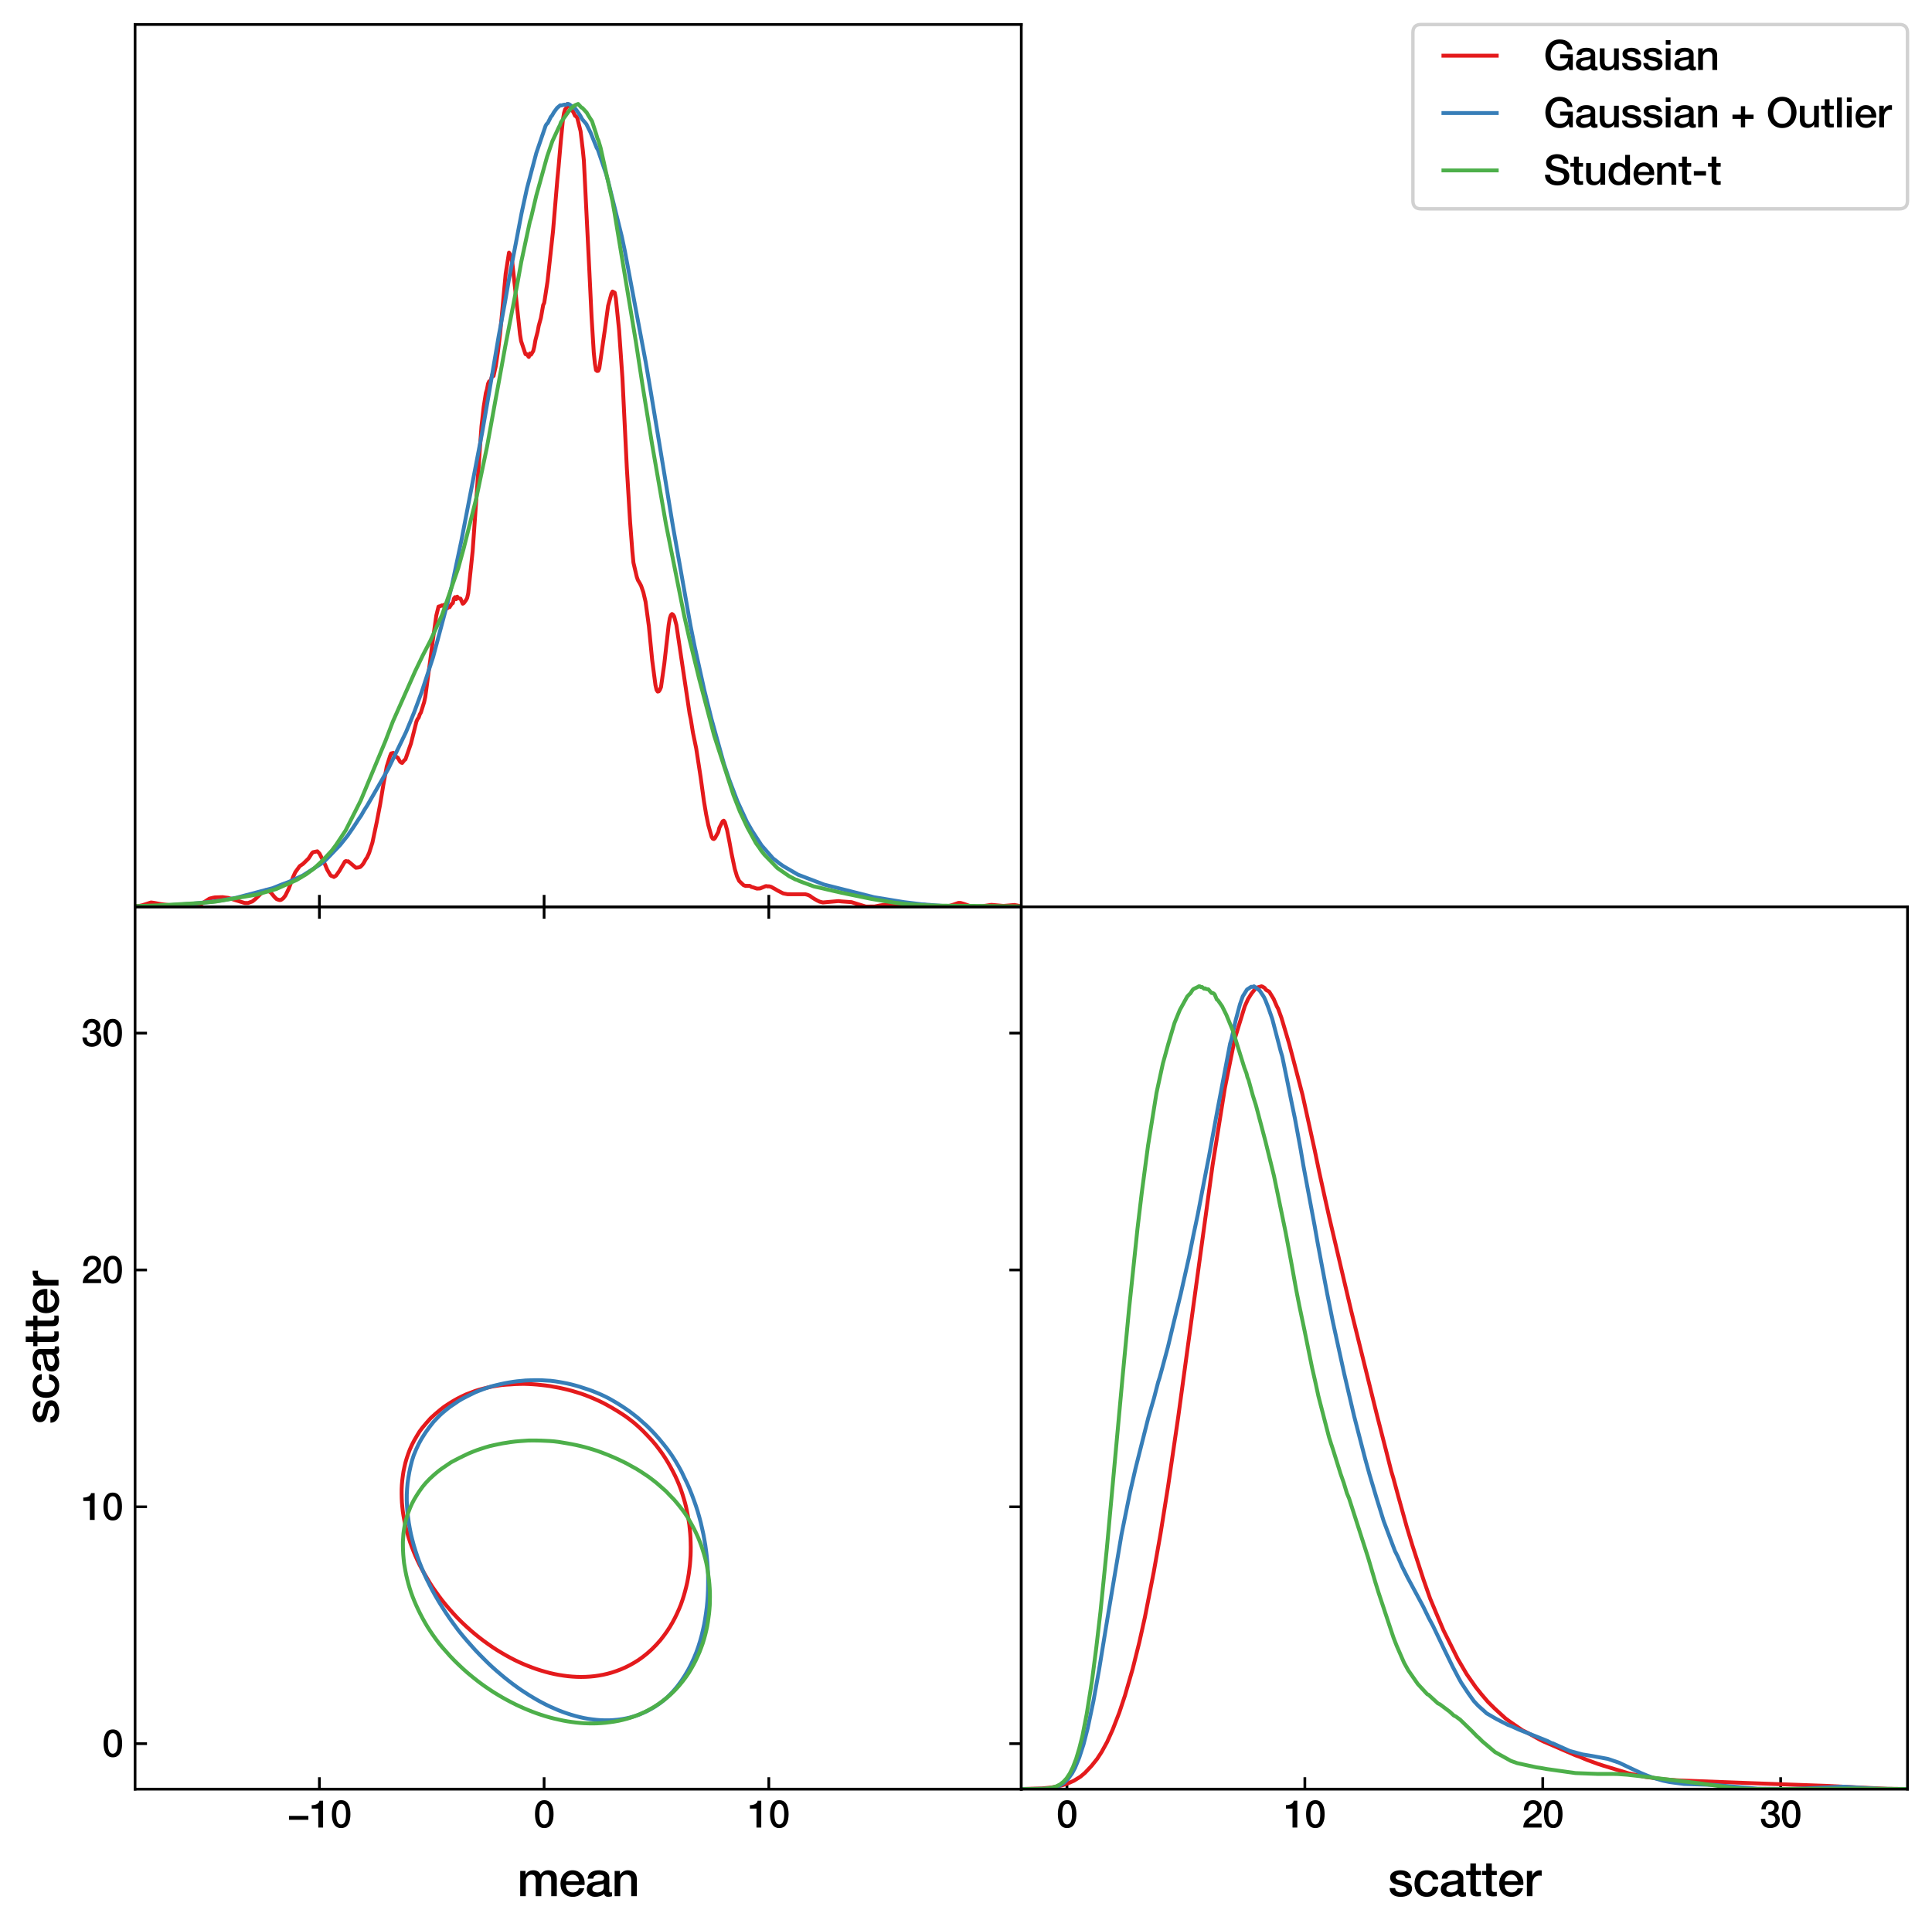 <?xml version="1.0" encoding="utf-8" standalone="no"?>
<!DOCTYPE svg PUBLIC "-//W3C//DTD SVG 1.1//EN"
  "http://www.w3.org/Graphics/SVG/1.1/DTD/svg11.dtd">
<svg xmlns:xlink="http://www.w3.org/1999/xlink" width="567.706pt" height="567.178pt" viewBox="0 0 567.706 567.178" xmlns="http://www.w3.org/2000/svg" version="1.1">
 <defs>
  <style type="text/css">*{stroke-linejoin: round; stroke-linecap: butt}</style>
 </defs>
 <g id="figure_1">
  <g id="patch_1">
   <path d="M 0 567.178 
L 567.706 567.178 
L 567.706 0 
L 0 0 
z
" style="fill: #ffffff"/>
  </g>
  <g id="axes_1">
   <g id="patch_2">
    <path d="M 39.69 525.85 
L 300.098 525.85 
L 300.098 266.525 
L 39.69 266.525 
z
" style="fill: #ffffff"/>
   </g>
   <g id="matplotlib.axis_1">
    <g id="xtick_1">
     <g id="line2d_1">
      <defs>
       <path id="me6d2465f19" d="M 0 0 
L 0 -3.5 
" style="stroke: #000000; stroke-width: 0.8"/>
      </defs>
      <g>
       <use xlink:href="#me6d2465f19" x="93.853" y="525.85" style="stroke: #000000; stroke-width: 0.8"/>
      </g>
     </g>
     <g id="line2d_2">
      <defs>
       <path id="mc14e32a1a4" d="M 0 0 
L 0 3.5 
" style="stroke: #000000; stroke-width: 0.8"/>
      </defs>
      <g>
       <use xlink:href="#mc14e32a1a4" x="93.853" y="266.525" style="stroke: #000000; stroke-width: 0.8"/>
      </g>
     </g>
     <g id="text_1">
      <!-- $\mathdefault{−10}$ -->
      <g transform="translate(84.393 537.205)scale(0.11 -0.11)">
       <defs>
        <path id="HelveticaNeue-Medium-2212" d="M 3533 1293 
L 3533 1946 
L 307 1946 
L 307 1293 
L 3533 1293 
z
" transform="scale(0.016)"/>
        <path id="HelveticaNeue-Medium-31" d="M 339 3162 
L 1440 3162 
L 1440 0 
L 2240 0 
L 2240 4480 
L 1645 4480 
C 1536 3942 954 3731 339 3738 
L 339 3162 
z
" transform="scale(0.016)"/>
        <path id="HelveticaNeue-Medium-30" d="M 1779 518 
C 1139 518 960 1306 960 2240 
C 960 3174 1139 3962 1779 3962 
C 2419 3962 2598 3174 2598 2240 
C 2598 1306 2419 518 1779 518 
z
M 1779 4570 
C 493 4570 230 3258 230 2240 
C 230 1222 493 -90 1779 -90 
C 3066 -90 3328 1222 3328 2240 
C 3328 3258 3066 4570 1779 4570 
z
" transform="scale(0.016)"/>
       </defs>
       <use xlink:href="#HelveticaNeue-Medium-2212" transform="translate(0 0.594)"/>
       <use xlink:href="#HelveticaNeue-Medium-31" transform="translate(60 0.594)"/>
       <use xlink:href="#HelveticaNeue-Medium-30" transform="translate(115.6 0.594)"/>
      </g>
     </g>
    </g>
    <g id="xtick_2">
     <g id="line2d_3">
      <g>
       <use xlink:href="#me6d2465f19" x="159.882" y="525.85" style="stroke: #000000; stroke-width: 0.8"/>
      </g>
     </g>
     <g id="line2d_4">
      <g>
       <use xlink:href="#mc14e32a1a4" x="159.882" y="266.525" style="stroke: #000000; stroke-width: 0.8"/>
      </g>
     </g>
     <g id="text_2">
      <!-- $\mathdefault{0}$ -->
      <g transform="translate(156.802 537.205)scale(0.11 -0.11)">
       <use xlink:href="#HelveticaNeue-Medium-30" transform="translate(0 0.594)"/>
      </g>
     </g>
    </g>
    <g id="xtick_3">
     <g id="line2d_5">
      <g>
       <use xlink:href="#me6d2465f19" x="225.91" y="525.85" style="stroke: #000000; stroke-width: 0.8"/>
      </g>
     </g>
     <g id="line2d_6">
      <g>
       <use xlink:href="#mc14e32a1a4" x="225.91" y="266.525" style="stroke: #000000; stroke-width: 0.8"/>
      </g>
     </g>
     <g id="text_3">
      <!-- $\mathdefault{10}$ -->
      <g transform="translate(219.75 537.205)scale(0.11 -0.11)">
       <use xlink:href="#HelveticaNeue-Medium-31" transform="translate(0 0.594)"/>
       <use xlink:href="#HelveticaNeue-Medium-30" transform="translate(55.6 0.594)"/>
      </g>
     </g>
    </g>
    <g id="text_4">
     <!-- mean -->
     <g transform="translate(152.002 557.305)scale(0.14 -0.14)">
      <defs>
       <path id="HelveticaNeue-Medium-6d" d="M 384 0 
L 1114 0 
L 1114 1965 
C 1114 2515 1459 2822 1837 2822 
C 2278 2822 2419 2579 2419 2125 
L 2419 0 
L 3149 0 
L 3149 1939 
C 3149 2496 3360 2822 3853 2822 
C 4422 2822 4454 2458 4454 1933 
L 4454 0 
L 5184 0 
L 5184 2285 
C 5184 3091 4774 3398 4077 3398 
C 3597 3398 3283 3187 3040 2848 
C 2893 3226 2515 3398 2112 3398 
C 1587 3398 1312 3174 1094 2848 
L 1075 2848 
L 1075 3309 
L 384 3309 
L 384 0 
z
" transform="scale(0.016)"/>
       <path id="HelveticaNeue-Medium-65" d="M 3386 1466 
C 3507 2458 2867 3398 1824 3398 
C 838 3398 224 2592 224 1651 
C 224 634 806 -90 1843 -90 
C 2566 -90 3181 314 3341 1037 
L 2650 1037 
C 2522 672 2266 486 1843 486 
C 1235 486 954 947 954 1466 
L 3386 1466 
z
M 954 1946 
C 973 2438 1318 2822 1824 2822 
C 2317 2822 2630 2406 2656 1946 
L 954 1946 
z
" transform="scale(0.016)"/>
       <path id="HelveticaNeue-Medium-61" d="M 2426 1114 
C 2426 653 1926 486 1606 486 
C 1350 486 934 582 934 909 
C 934 1293 1216 1408 1530 1459 
C 1850 1517 2202 1510 2426 1658 
L 2426 1114 
z
M 3155 2438 
C 3155 3136 2477 3398 1830 3398 
C 1101 3398 378 3149 326 2298 
L 1056 2298 
C 1088 2656 1376 2822 1786 2822 
C 2080 2822 2470 2752 2470 2374 
C 2470 1946 2003 2003 1478 1907 
C 864 1837 205 1702 205 877 
C 205 230 742 -90 1338 -90 
C 1728 -90 2195 32 2483 314 
C 2541 13 2752 -90 3046 -90 
C 3168 -90 3398 -45 3507 -6 
L 3507 499 
C 3430 486 3373 486 3328 486 
C 3194 486 3155 557 3155 736 
L 3155 2438 
z
" transform="scale(0.016)"/>
       <path id="HelveticaNeue-Medium-6e" d="M 384 0 
L 1114 0 
L 1114 1952 
C 1114 2438 1427 2822 1914 2822 
C 2342 2822 2547 2598 2560 2080 
L 2560 0 
L 3290 0 
L 3290 2272 
C 3290 3014 2835 3398 2118 3398 
C 1683 3398 1306 3174 1088 2810 
L 1075 2822 
L 1075 3309 
L 384 3309 
L 384 0 
z
" transform="scale(0.016)"/>
      </defs>
      <use xlink:href="#HelveticaNeue-Medium-6d"/>
      <use xlink:href="#HelveticaNeue-Medium-65" x="87"/>
      <use xlink:href="#HelveticaNeue-Medium-61" x="142.6"/>
      <use xlink:href="#HelveticaNeue-Medium-6e" x="198.2"/>
     </g>
    </g>
   </g>
   <g id="matplotlib.axis_2">
    <g id="ytick_1">
     <g id="line2d_7">
      <defs>
       <path id="m8ba7acd850" d="M 0 0 
L 3.5 0 
" style="stroke: #000000; stroke-width: 0.8"/>
      </defs>
      <g>
       <use xlink:href="#m8ba7acd850" x="39.69" y="512.484" style="stroke: #000000; stroke-width: 0.8"/>
      </g>
     </g>
     <g id="line2d_8">
      <defs>
       <path id="mc0399516dc" d="M 0 0 
L -3.5 0 
" style="stroke: #000000; stroke-width: 0.8"/>
      </defs>
      <g>
       <use xlink:href="#mc0399516dc" x="300.098" y="512.484" style="stroke: #000000; stroke-width: 0.8"/>
      </g>
     </g>
     <g id="text_5">
      <!-- $\mathdefault{0}$ -->
      <g transform="translate(30.03 516.411)scale(0.11 -0.11)">
       <use xlink:href="#HelveticaNeue-Medium-30" transform="translate(0 0.594)"/>
      </g>
     </g>
    </g>
    <g id="ytick_2">
     <g id="line2d_9">
      <g>
       <use xlink:href="#m8ba7acd850" x="39.69" y="442.871" style="stroke: #000000; stroke-width: 0.8"/>
      </g>
     </g>
     <g id="line2d_10">
      <g>
       <use xlink:href="#mc0399516dc" x="300.098" y="442.871" style="stroke: #000000; stroke-width: 0.8"/>
      </g>
     </g>
     <g id="text_6">
      <!-- $\mathdefault{10}$ -->
      <g transform="translate(23.87 446.798)scale(0.11 -0.11)">
       <use xlink:href="#HelveticaNeue-Medium-31" transform="translate(0 0.594)"/>
       <use xlink:href="#HelveticaNeue-Medium-30" transform="translate(55.6 0.594)"/>
      </g>
     </g>
    </g>
    <g id="ytick_3">
     <g id="line2d_11">
      <g>
       <use xlink:href="#m8ba7acd850" x="39.69" y="373.257" style="stroke: #000000; stroke-width: 0.8"/>
      </g>
     </g>
     <g id="line2d_12">
      <g>
       <use xlink:href="#mc0399516dc" x="300.098" y="373.257" style="stroke: #000000; stroke-width: 0.8"/>
      </g>
     </g>
     <g id="text_7">
      <!-- $\mathdefault{20}$ -->
      <g transform="translate(23.87 377.185)scale(0.11 -0.11)">
       <defs>
        <path id="HelveticaNeue-Medium-32" d="M 3309 653 
L 1126 653 
C 1254 1050 1798 1325 2317 1683 
C 2829 2042 3315 2483 3315 3194 
C 3315 3770 2970 4570 1875 4570 
C 877 4570 333 3834 333 2842 
L 1062 2842 
C 1082 3469 1254 3962 1830 3962 
C 2458 3962 2592 3488 2586 3168 
C 2573 2470 1818 2118 1235 1696 
C 634 1293 256 736 250 0 
L 3309 0 
L 3309 653 
z
" transform="scale(0.016)"/>
       </defs>
       <use xlink:href="#HelveticaNeue-Medium-32" transform="translate(0 0.594)"/>
       <use xlink:href="#HelveticaNeue-Medium-30" transform="translate(55.6 0.594)"/>
      </g>
     </g>
    </g>
    <g id="ytick_4">
     <g id="line2d_13">
      <g>
       <use xlink:href="#m8ba7acd850" x="39.69" y="303.644" style="stroke: #000000; stroke-width: 0.8"/>
      </g>
     </g>
     <g id="line2d_14">
      <g>
       <use xlink:href="#mc0399516dc" x="300.098" y="303.644" style="stroke: #000000; stroke-width: 0.8"/>
      </g>
     </g>
     <g id="text_8">
      <!-- $\mathdefault{30}$ -->
      <g transform="translate(23.87 307.571)scale(0.11 -0.11)">
       <defs>
        <path id="HelveticaNeue-Medium-33" d="M 1459 2080 
C 2035 2106 2630 2016 2630 1318 
C 2630 806 2259 518 1773 518 
C 1203 518 909 928 928 1472 
L 198 1472 
C 218 538 736 -90 1773 -90 
C 2630 -90 3360 435 3360 1280 
C 3360 1856 3053 2298 2547 2400 
L 2547 2413 
C 2976 2566 3181 2925 3181 3373 
C 3181 4166 2464 4570 1766 4570 
C 864 4570 320 3917 282 3046 
L 1011 3046 
C 998 3507 1248 3962 1754 3962 
C 2157 3962 2451 3706 2451 3328 
C 2451 2778 1946 2605 1459 2624 
L 1459 2080 
z
" transform="scale(0.016)"/>
       </defs>
       <use xlink:href="#HelveticaNeue-Medium-33" transform="translate(0 0.594)"/>
       <use xlink:href="#HelveticaNeue-Medium-30" transform="translate(55.6 0.594)"/>
      </g>
     </g>
    </g>
    <g id="text_9">
     <!-- scatter -->
     <g transform="translate(17.197 418.621)rotate(-90)scale(0.14 -0.14)">
      <defs>
       <path id="HelveticaNeue-Medium-73" d="M 205 1062 
C 218 282 838 -90 1670 -90 
C 2355 -90 3149 198 3149 986 
C 3149 1638 2611 1830 2080 1952 
C 1542 2074 1005 2125 1005 2483 
C 1005 2771 1395 2822 1606 2822 
C 1926 2822 2214 2726 2278 2381 
L 3040 2381 
C 2950 3117 2336 3398 1658 3398 
C 1056 3398 275 3174 275 2451 
C 275 1779 800 1587 1338 1472 
C 1869 1350 2400 1306 2419 922 
C 2438 544 1958 486 1683 486 
C 1293 486 973 640 934 1062 
L 205 1062 
z
" transform="scale(0.016)"/>
       <path id="HelveticaNeue-Medium-63" d="M 3347 2202 
C 3277 3014 2624 3398 1856 3398 
C 768 3398 224 2618 224 1619 
C 224 646 794 -90 1830 -90 
C 2682 -90 3213 384 3347 1242 
L 2618 1242 
C 2547 768 2253 486 1830 486 
C 1197 486 954 1069 954 1619 
C 954 2624 1485 2822 1862 2822 
C 2266 2822 2560 2605 2618 2202 
L 3347 2202 
z
" transform="scale(0.016)"/>
       <path id="HelveticaNeue-Medium-74" d="M 51 2765 
L 602 2765 
L 602 813 
C 614 262 755 -32 1517 -32 
C 1677 -32 1830 -6 1990 6 
L 1990 570 
C 1888 544 1786 544 1683 544 
C 1357 544 1331 698 1331 998 
L 1331 2765 
L 1990 2765 
L 1990 3309 
L 1331 3309 
L 1331 4301 
L 602 4301 
L 602 3309 
L 51 3309 
L 51 2765 
z
" transform="scale(0.016)"/>
       <path id="HelveticaNeue-Medium-72" d="M 384 0 
L 1114 0 
L 1114 1574 
C 1114 2304 1510 2707 2010 2707 
C 2112 2707 2221 2688 2323 2675 
L 2323 3379 
C 2259 3386 2214 3398 2048 3398 
C 1600 3398 1165 3021 1082 2669 
L 1069 2669 
L 1069 3309 
L 384 3309 
L 384 0 
z
" transform="scale(0.016)"/>
      </defs>
      <use xlink:href="#HelveticaNeue-Medium-73"/>
      <use xlink:href="#HelveticaNeue-Medium-63" x="51.9"/>
      <use xlink:href="#HelveticaNeue-Medium-61" x="107.5"/>
      <use xlink:href="#HelveticaNeue-Medium-74" x="163.1"/>
      <use xlink:href="#HelveticaNeue-Medium-74" x="196.4"/>
      <use xlink:href="#HelveticaNeue-Medium-65" x="229.7"/>
      <use xlink:href="#HelveticaNeue-Medium-72" x="285.3"/>
     </g>
    </g>
   </g>
   <g id="PathCollection_1">
    <path d="M 165.551 492.484 
L 166.849 492.654 
L 168.148 492.773 
L 169.446 492.85 
L 170.744 492.876 
L 172.043 492.85 
L 173.341 492.775 
L 174.639 492.65 
L 175.938 492.462 
L 176.046 492.442 
L 177.236 492.226 
L 178.534 491.927 
L 179.833 491.567 
L 181.114 491.139 
L 181.131 491.133 
L 182.429 490.645 
L 183.728 490.08 
L 184.222 489.836 
L 185.026 489.438 
L 186.324 488.706 
L 186.608 488.533 
L 187.623 487.896 
L 188.56 487.23 
L 188.921 486.964 
L 190.214 485.927 
L 190.219 485.922 
L 191.517 484.758 
L 191.659 484.624 
L 192.816 483.448 
L 192.936 483.321 
L 194.09 482.018 
L 194.114 481.988 
L 195.097 480.715 
L 195.412 480.282 
L 196.032 479.412 
L 196.711 478.364 
L 196.873 478.108 
L 197.64 476.805 
L 198.009 476.108 
L 198.332 475.502 
L 198.962 474.199 
L 199.307 473.423 
L 199.541 472.896 
L 200.075 471.593 
L 200.527 470.29 
L 200.606 470.042 
L 200.94 468.987 
L 201.307 467.684 
L 201.643 466.381 
L 201.904 465.247 
L 201.944 465.078 
L 202.19 463.775 
L 202.406 462.472 
L 202.574 461.169 
L 202.727 459.866 
L 202.833 458.563 
L 202.921 457.26 
L 202.959 455.957 
L 202.967 454.654 
L 202.941 453.351 
L 202.897 452.048 
L 202.815 450.745 
L 202.689 449.442 
L 202.551 448.139 
L 202.352 446.836 
L 202.126 445.533 
L 201.904 444.422 
L 201.867 444.23 
L 201.596 442.927 
L 201.269 441.624 
L 200.89 440.321 
L 200.606 439.399 
L 200.488 439.018 
L 200.048 437.715 
L 199.55 436.412 
L 199.307 435.833 
L 199 435.109 
L 198.404 433.806 
L 198.009 433.023 
L 197.747 432.503 
L 197.048 431.2 
L 196.711 430.602 
L 196.31 429.897 
L 195.512 428.594 
L 195.412 428.442 
L 194.649 427.291 
L 194.114 426.551 
L 193.694 425.988 
L 192.816 424.837 
L 192.697 424.685 
L 191.594 423.382 
L 191.517 423.298 
L 190.38 422.079 
L 190.219 421.906 
L 189.127 420.776 
L 188.921 420.566 
L 187.773 419.473 
L 187.623 419.338 
L 186.324 418.203 
L 186.284 418.17 
L 185.026 417.188 
L 184.601 416.867 
L 183.728 416.225 
L 182.734 415.564 
L 182.429 415.364 
L 181.131 414.551 
L 180.638 414.261 
L 179.833 413.775 
L 178.534 413.045 
L 178.372 412.958 
L 177.236 412.341 
L 175.938 411.714 
L 175.808 411.655 
L 174.639 411.133 
L 173.341 410.582 
L 172.743 410.352 
L 172.043 410.076 
L 170.744 409.611 
L 169.446 409.206 
L 168.923 409.049 
L 168.148 408.815 
L 166.849 408.468 
L 165.551 408.169 
L 164.253 407.876 
L 163.516 407.746 
L 162.955 407.643 
L 161.656 407.397 
L 160.358 407.223 
L 159.06 407.077 
L 157.761 406.94 
L 156.463 406.844 
L 155.165 406.774 
L 153.866 406.732 
L 152.568 406.763 
L 151.27 406.806 
L 149.971 406.899 
L 148.673 406.976 
L 147.375 407.088 
L 146.076 407.28 
L 144.778 407.488 
L 143.607 407.746 
L 143.48 407.774 
L 142.181 408.091 
L 140.883 408.423 
L 139.585 408.839 
L 139.032 409.049 
L 138.286 409.336 
L 136.988 409.82 
L 135.854 410.352 
L 135.69 410.429 
L 134.392 411.081 
L 133.365 411.655 
L 133.093 411.818 
L 131.795 412.626 
L 131.297 412.958 
L 130.497 413.482 
L 129.495 414.261 
L 129.198 414.505 
L 127.939 415.564 
L 127.9 415.598 
L 126.602 416.77 
L 126.504 416.867 
L 125.342 418.17 
L 125.303 418.216 
L 124.242 419.473 
L 124.005 419.764 
L 123.258 420.776 
L 122.707 421.677 
L 122.463 422.079 
L 121.706 423.382 
L 121.408 423.941 
L 121.033 424.685 
L 120.447 425.988 
L 120.11 426.873 
L 119.953 427.291 
L 119.513 428.594 
L 119.132 429.897 
L 118.829 431.2 
L 118.812 431.283 
L 118.557 432.503 
L 118.367 433.806 
L 118.198 435.109 
L 118.084 436.412 
L 118.022 437.715 
L 118.018 439.018 
L 118.044 440.321 
L 118.107 441.624 
L 118.226 442.927 
L 118.37 444.23 
L 118.566 445.533 
L 118.806 446.836 
L 118.812 446.862 
L 119.064 448.139 
L 119.381 449.442 
L 119.725 450.745 
L 120.11 452.026 
L 120.117 452.048 
L 120.53 453.351 
L 121.01 454.654 
L 121.408 455.67 
L 121.516 455.957 
L 122.057 457.26 
L 122.641 458.563 
L 122.707 458.699 
L 123.268 459.866 
L 123.954 461.169 
L 124.005 461.262 
L 124.672 462.472 
L 125.303 463.542 
L 125.435 463.775 
L 126.205 465.078 
L 126.602 465.7 
L 127.039 466.381 
L 127.9 467.617 
L 127.946 467.684 
L 128.875 468.987 
L 129.198 469.424 
L 129.854 470.29 
L 130.497 471.088 
L 130.91 471.593 
L 131.795 472.622 
L 132.03 472.896 
L 133.093 474.095 
L 133.186 474.199 
L 134.392 475.491 
L 134.403 475.502 
L 135.69 476.793 
L 135.702 476.805 
L 136.988 478.013 
L 137.095 478.108 
L 138.286 479.179 
L 138.552 479.412 
L 139.585 480.283 
L 140.121 480.715 
L 140.883 481.326 
L 141.786 482.018 
L 142.181 482.315 
L 143.48 483.251 
L 143.58 483.321 
L 144.778 484.155 
L 145.497 484.624 
L 146.076 484.996 
L 147.375 485.782 
L 147.628 485.927 
L 148.673 486.537 
L 149.94 487.23 
L 149.971 487.247 
L 151.27 487.924 
L 152.556 488.533 
L 152.568 488.538 
L 153.866 489.117 
L 155.165 489.646 
L 155.67 489.836 
L 156.463 490.146 
L 157.761 490.606 
L 159.06 491.02 
L 159.48 491.139 
L 160.358 491.397 
L 161.656 491.739 
L 162.955 492.033 
L 164.253 492.28 
L 165.293 492.442 
L 165.551 492.484 
z
" clip-path="url(#p5991e702db)" style="fill: none; stroke: #e41a1c; stroke-width: 1.143"/>
   </g>
   <g id="PathCollection_2">
    <path d="M 175.277 505.487 
L 176.506 505.584 
L 177.735 505.625 
L 178.964 505.625 
L 180.193 505.557 
L 181.394 505.453 
L 181.422 505.45 
L 182.651 505.292 
L 183.88 505.074 
L 185.109 504.804 
L 186.338 504.456 
L 187.568 504.042 
L 188.157 503.798 
L 188.797 503.528 
L 190.026 502.973 
L 191.255 502.313 
L 191.541 502.143 
L 192.484 501.587 
L 193.713 500.756 
L 194.074 500.489 
L 194.942 499.816 
L 196.084 498.834 
L 196.171 498.755 
L 197.4 497.52 
L 197.712 497.179 
L 198.629 496.126 
L 199.112 495.525 
L 199.859 494.523 
L 200.316 493.87 
L 201.088 492.686 
L 201.385 492.215 
L 202.317 490.613 
L 202.345 490.561 
L 203.186 488.906 
L 203.546 488.128 
L 203.948 487.252 
L 204.625 485.597 
L 204.775 485.178 
L 205.212 483.942 
L 205.73 482.288 
L 206.004 481.282 
L 206.182 480.633 
L 206.577 478.978 
L 206.938 477.324 
L 207.224 475.669 
L 207.233 475.604 
L 207.471 474.014 
L 207.686 472.36 
L 207.849 470.705 
L 207.961 469.051 
L 208.033 467.396 
L 208.064 465.741 
L 208.072 464.087 
L 208.049 462.432 
L 207.962 460.777 
L 207.842 459.123 
L 207.678 457.468 
L 207.483 455.813 
L 207.255 454.159 
L 207.233 454.036 
L 206.971 452.504 
L 206.667 450.85 
L 206.298 449.195 
L 206.004 447.904 
L 205.922 447.54 
L 205.485 445.886 
L 205.013 444.231 
L 204.775 443.491 
L 204.483 442.576 
L 203.901 440.922 
L 203.546 439.969 
L 203.288 439.267 
L 202.622 437.612 
L 202.317 436.897 
L 201.899 435.958 
L 201.093 434.303 
L 201.088 434.291 
L 200.315 432.648 
L 199.859 431.803 
L 199.41 430.994 
L 198.629 429.659 
L 198.437 429.339 
L 197.4 427.726 
L 197.373 427.685 
L 196.2 426.03 
L 196.171 425.991 
L 194.942 424.428 
L 194.9 424.375 
L 193.713 422.945 
L 193.52 422.721 
L 192.484 421.544 
L 192.033 421.066 
L 191.255 420.254 
L 190.409 419.411 
L 190.026 419.033 
L 188.797 417.941 
L 188.588 417.757 
L 187.568 416.843 
L 186.64 416.102 
L 186.338 415.865 
L 185.109 414.914 
L 184.435 414.447 
L 183.88 414.061 
L 182.651 413.235 
L 181.94 412.793 
L 181.422 412.46 
L 180.193 411.735 
L 179.146 411.138 
L 178.964 411.034 
L 177.735 410.412 
L 176.506 409.843 
L 175.653 409.484 
L 175.277 409.32 
L 174.048 408.829 
L 172.818 408.388 
L 171.589 407.992 
L 171.093 407.829 
L 170.36 407.582 
L 169.131 407.232 
L 167.902 406.909 
L 166.673 406.625 
L 165.444 406.386 
L 164.266 406.174 
L 164.215 406.165 
L 162.986 405.974 
L 161.757 405.826 
L 160.527 405.758 
L 159.298 405.68 
L 158.069 405.651 
L 156.84 405.661 
L 155.611 405.697 
L 154.382 405.743 
L 153.153 405.868 
L 151.924 405.979 
L 150.695 406.146 
L 150.523 406.174 
L 149.466 406.342 
L 148.237 406.57 
L 147.007 406.838 
L 145.778 407.123 
L 144.549 407.435 
L 143.32 407.828 
L 143.317 407.829 
L 142.091 408.256 
L 140.862 408.719 
L 139.633 409.219 
L 139.097 409.484 
L 138.404 409.82 
L 137.175 410.425 
L 135.946 411.068 
L 135.824 411.138 
L 134.716 411.787 
L 133.487 412.64 
L 133.249 412.793 
L 132.258 413.455 
L 131.029 414.426 
L 131.003 414.447 
L 129.8 415.46 
L 129.121 416.102 
L 128.571 416.662 
L 127.533 417.757 
L 127.342 417.967 
L 126.2 419.411 
L 126.113 419.533 
L 125.023 421.066 
L 124.884 421.278 
L 123.967 422.721 
L 123.655 423.254 
L 123.041 424.375 
L 122.426 425.689 
L 122.268 426.03 
L 121.585 427.685 
L 121.196 428.879 
L 121.054 429.339 
L 120.634 430.994 
L 120.281 432.648 
L 119.996 434.303 
L 119.967 434.516 
L 119.762 435.958 
L 119.62 437.612 
L 119.533 439.267 
L 119.526 440.922 
L 119.594 442.576 
L 119.704 444.231 
L 119.9 445.886 
L 119.967 446.36 
L 120.123 447.54 
L 120.409 449.195 
L 120.739 450.85 
L 121.143 452.504 
L 121.196 452.702 
L 121.583 454.159 
L 122.09 455.813 
L 122.426 456.815 
L 122.635 457.468 
L 123.231 459.123 
L 123.655 460.17 
L 123.895 460.777 
L 124.592 462.432 
L 124.884 463.066 
L 125.352 464.087 
L 126.113 465.588 
L 126.187 465.741 
L 127.032 467.396 
L 127.342 467.95 
L 127.955 469.051 
L 128.571 470.1 
L 128.923 470.705 
L 129.8 472.124 
L 129.945 472.36 
L 131.012 474.014 
L 131.029 474.04 
L 132.125 475.669 
L 132.258 475.856 
L 133.315 477.324 
L 133.487 477.557 
L 134.531 478.978 
L 134.716 479.22 
L 135.859 480.633 
L 135.946 480.737 
L 137.175 482.187 
L 137.262 482.288 
L 138.404 483.572 
L 138.726 483.942 
L 139.633 484.952 
L 140.247 485.597 
L 140.862 486.241 
L 141.863 487.252 
L 142.091 487.48 
L 143.32 488.703 
L 143.532 488.906 
L 144.549 489.864 
L 145.329 490.561 
L 145.778 490.963 
L 147.007 492.012 
L 147.25 492.215 
L 148.237 493.046 
L 149.277 493.87 
L 149.466 494.021 
L 150.695 494.967 
L 151.462 495.525 
L 151.924 495.864 
L 153.153 496.726 
L 153.858 497.179 
L 154.382 497.523 
L 155.611 498.312 
L 156.486 498.834 
L 156.84 499.051 
L 158.069 499.768 
L 159.298 500.428 
L 159.418 500.489 
L 160.527 501.066 
L 161.757 501.649 
L 162.881 502.143 
L 162.986 502.192 
L 164.215 502.72 
L 165.444 503.188 
L 166.673 503.614 
L 167.254 503.798 
L 167.902 504.01 
L 169.131 504.368 
L 170.36 504.678 
L 171.589 504.955 
L 172.818 505.175 
L 174.048 505.344 
L 174.994 505.453 
L 175.277 505.487 
z
" clip-path="url(#p5991e702db)" style="fill: none; stroke: #377eb8; stroke-width: 1.143"/>
   </g>
   <g id="PathCollection_3">
    <path d="M 164.074 505.397 
L 165.336 505.673 
L 166.599 505.905 
L 167.862 506.094 
L 169.124 506.258 
L 170.387 506.383 
L 171.649 506.476 
L 172.912 506.525 
L 174.175 506.54 
L 175.437 506.516 
L 176.7 506.441 
L 177.963 506.335 
L 179.225 506.177 
L 180.488 505.995 
L 181.751 505.769 
L 183.013 505.483 
L 183.543 505.341 
L 184.276 505.148 
L 185.539 504.752 
L 186.801 504.302 
L 187.314 504.099 
L 188.064 503.798 
L 189.327 503.237 
L 190.074 502.858 
L 190.589 502.593 
L 191.852 501.891 
L 192.295 501.616 
L 193.114 501.087 
L 194.145 500.374 
L 194.377 500.21 
L 195.64 499.244 
L 195.776 499.132 
L 196.902 498.157 
L 197.192 497.89 
L 198.165 496.944 
L 198.457 496.648 
L 199.428 495.582 
L 199.579 495.407 
L 200.593 494.165 
L 200.69 494.038 
L 201.531 492.923 
L 201.953 492.312 
L 202.38 491.681 
L 203.129 490.439 
L 203.216 490.287 
L 203.829 489.197 
L 204.466 487.956 
L 204.478 487.928 
L 205.041 486.714 
L 205.583 485.472 
L 205.741 485.049 
L 206.054 484.23 
L 206.501 482.988 
L 206.88 481.746 
L 207.004 481.286 
L 207.221 480.504 
L 207.521 479.263 
L 207.79 478.021 
L 208.003 476.779 
L 208.177 475.537 
L 208.266 474.874 
L 208.348 474.295 
L 208.463 473.053 
L 208.557 471.812 
L 208.594 470.57 
L 208.61 469.328 
L 208.6 468.086 
L 208.536 466.844 
L 208.449 465.602 
L 208.328 464.36 
L 208.266 463.911 
L 208.161 463.119 
L 207.978 461.877 
L 207.789 460.635 
L 207.549 459.393 
L 207.247 458.151 
L 207.004 457.291 
L 206.899 456.909 
L 206.521 455.668 
L 206.119 454.426 
L 205.741 453.414 
L 205.655 453.184 
L 205.162 451.942 
L 204.598 450.7 
L 204.478 450.448 
L 203.996 449.458 
L 203.326 448.216 
L 203.216 448.02 
L 202.631 446.975 
L 201.953 445.828 
L 201.895 445.733 
L 201.055 444.491 
L 200.69 444.004 
L 200.115 443.249 
L 199.428 442.385 
L 199.119 442.007 
L 198.165 440.875 
L 198.066 440.765 
L 196.902 439.563 
L 196.864 439.524 
L 195.675 438.282 
L 195.64 438.248 
L 194.377 437.125 
L 194.28 437.04 
L 193.114 436.021 
L 192.847 435.798 
L 191.852 435.012 
L 191.246 434.556 
L 190.589 434.057 
L 189.476 433.314 
L 189.327 433.214 
L 188.064 432.384 
L 187.559 432.072 
L 186.801 431.612 
L 185.539 430.916 
L 185.387 430.831 
L 184.276 430.204 
L 183.043 429.589 
L 183.013 429.574 
L 181.751 428.971 
L 180.488 428.403 
L 180.351 428.347 
L 179.225 427.868 
L 177.963 427.358 
L 177.302 427.105 
L 176.7 426.869 
L 175.437 426.418 
L 174.175 426.009 
L 173.684 425.863 
L 172.912 425.629 
L 171.649 425.286 
L 170.387 424.972 
L 169.124 424.688 
L 168.787 424.621 
L 167.862 424.437 
L 166.599 424.209 
L 165.336 423.997 
L 164.074 423.79 
L 162.811 423.636 
L 161.548 423.537 
L 160.286 423.475 
L 159.023 423.416 
L 157.76 423.387 
L 156.82 423.38 
L 156.498 423.377 
L 156.293 423.38 
L 155.235 423.392 
L 153.972 423.477 
L 152.71 423.569 
L 151.447 423.677 
L 150.184 423.831 
L 148.922 424.033 
L 147.659 424.227 
L 146.396 424.481 
L 145.731 424.621 
L 145.134 424.748 
L 143.871 425.041 
L 142.609 425.406 
L 141.346 425.812 
L 141.196 425.863 
L 140.083 426.24 
L 138.821 426.732 
L 137.919 427.105 
L 137.558 427.261 
L 136.295 427.866 
L 135.318 428.347 
L 135.033 428.479 
L 133.77 429.137 
L 132.909 429.589 
L 132.507 429.81 
L 131.245 430.675 
L 131.016 430.831 
L 129.982 431.529 
L 129.236 432.072 
L 128.719 432.476 
L 127.72 433.314 
L 127.457 433.547 
L 126.362 434.556 
L 126.194 434.716 
L 125.166 435.798 
L 124.931 436.061 
L 124.122 437.04 
L 123.669 437.677 
L 123.235 438.282 
L 122.423 439.524 
L 122.406 439.551 
L 121.675 440.765 
L 121.144 441.779 
L 121.029 442.007 
L 120.478 443.249 
L 120.002 444.491 
L 119.881 444.848 
L 119.582 445.733 
L 119.218 446.975 
L 118.941 448.216 
L 118.723 449.458 
L 118.618 450.212 
L 118.55 450.7 
L 118.465 451.942 
L 118.39 453.184 
L 118.393 454.426 
L 118.425 455.668 
L 118.492 456.909 
L 118.601 458.151 
L 118.618 458.309 
L 118.729 459.393 
L 118.937 460.635 
L 119.157 461.877 
L 119.41 463.119 
L 119.708 464.36 
L 119.881 465.003 
L 120.035 465.602 
L 120.397 466.844 
L 120.804 468.086 
L 121.144 469.009 
L 121.258 469.328 
L 121.754 470.57 
L 122.29 471.812 
L 122.406 472.058 
L 122.863 473.053 
L 123.47 474.295 
L 123.669 474.663 
L 124.12 475.537 
L 124.808 476.779 
L 124.931 476.99 
L 125.538 478.021 
L 126.194 479.039 
L 126.338 479.263 
L 127.175 480.504 
L 127.457 480.892 
L 128.065 481.746 
L 128.719 482.618 
L 128.996 482.988 
L 129.982 484.173 
L 130.031 484.23 
L 131.131 485.472 
L 131.245 485.597 
L 132.231 486.714 
L 132.507 487.003 
L 133.423 487.956 
L 133.77 488.306 
L 134.689 489.197 
L 135.033 489.524 
L 136.006 490.439 
L 136.295 490.703 
L 137.403 491.681 
L 137.558 491.813 
L 138.821 492.852 
L 138.907 492.923 
L 140.083 493.862 
L 140.475 494.165 
L 141.346 494.824 
L 142.154 495.407 
L 142.609 495.728 
L 143.871 496.586 
L 143.966 496.648 
L 145.134 497.415 
L 145.919 497.89 
L 146.396 498.179 
L 147.659 498.925 
L 148.031 499.132 
L 148.922 499.63 
L 150.184 500.289 
L 150.352 500.374 
L 151.447 500.933 
L 152.71 501.528 
L 152.908 501.616 
L 153.972 502.092 
L 155.235 502.622 
L 155.838 502.858 
L 156.498 503.123 
L 157.76 503.591 
L 159.023 504.018 
L 159.283 504.099 
L 160.286 504.42 
L 161.548 504.784 
L 162.811 505.109 
L 163.837 505.341 
L 164.074 505.397 
z
" clip-path="url(#p5991e702db)" style="fill: none; stroke: #4daf4a; stroke-width: 1.143"/>
   </g>
   <g id="patch_3">
    <path d="M 39.69 525.85 
L 39.69 266.525 
" style="fill: none; stroke: #000000; stroke-width: 0.8; stroke-linejoin: miter; stroke-linecap: square"/>
   </g>
   <g id="patch_4">
    <path d="M 300.098 525.85 
L 300.098 266.525 
" style="fill: none; stroke: #000000; stroke-width: 0.8; stroke-linejoin: miter; stroke-linecap: square"/>
   </g>
   <g id="patch_5">
    <path d="M 39.69 525.85 
L 300.098 525.85 
" style="fill: none; stroke: #000000; stroke-width: 0.8; stroke-linejoin: miter; stroke-linecap: square"/>
   </g>
   <g id="patch_6">
    <path d="M 39.69 266.525 
L 300.098 266.525 
" style="fill: none; stroke: #000000; stroke-width: 0.8; stroke-linejoin: miter; stroke-linecap: square"/>
   </g>
  </g>
  <g id="axes_2">
   <g id="patch_7">
    <path d="M 39.69 266.525 
L 300.098 266.525 
L 300.098 7.2 
L 39.69 7.2 
z
" style="fill: #ffffff"/>
   </g>
   <g id="matplotlib.axis_3">
    <g id="xtick_4">
     <g id="line2d_15">
      <g>
       <use xlink:href="#me6d2465f19" x="93.853" y="266.525" style="stroke: #000000; stroke-width: 0.8"/>
      </g>
     </g>
    </g>
    <g id="xtick_5">
     <g id="line2d_16">
      <g>
       <use xlink:href="#me6d2465f19" x="159.882" y="266.525" style="stroke: #000000; stroke-width: 0.8"/>
      </g>
     </g>
    </g>
    <g id="xtick_6">
     <g id="line2d_17">
      <g>
       <use xlink:href="#me6d2465f19" x="225.91" y="266.525" style="stroke: #000000; stroke-width: 0.8"/>
      </g>
     </g>
    </g>
   </g>
   <g id="matplotlib.axis_4">
    <g id="ytick_5"/>
    <g id="ytick_6"/>
    <g id="ytick_7"/>
    <g id="ytick_8"/>
    <g id="ytick_9"/>
   </g>
   <g id="line2d_18">
    <path d="M 39.531 266.289 
L 40.825 266.281 
L 41.796 266.074 
L 44.385 265.244 
L 45.356 265.378 
L 47.298 265.739 
L 49.563 266.017 
L 51.181 266.361 
L 52.799 266.507 
L 56.359 266.505 
L 57.654 266.362 
L 58.625 266.007 
L 59.595 265.395 
L 61.537 264.129 
L 62.508 263.877 
L 63.155 263.754 
L 65.421 263.686 
L 66.068 263.778 
L 67.039 263.892 
L 68.333 264.294 
L 69.304 264.606 
L 71.893 265.393 
L 72.864 265.408 
L 74.159 264.945 
L 75.13 264.152 
L 77.395 261.931 
L 78.042 261.651 
L 78.69 261.761 
L 79.337 262.162 
L 79.66 262.42 
L 80.631 263.612 
L 81.279 264.252 
L 81.926 264.491 
L 82.249 264.547 
L 82.573 264.486 
L 83.22 264.035 
L 83.868 263.197 
L 84.838 261.232 
L 86.133 257.751 
L 86.78 256.34 
L 88.075 254.557 
L 89.046 253.908 
L 90.664 252.32 
L 91.635 250.817 
L 91.958 250.485 
L 93.253 250.214 
L 93.9 250.898 
L 95.518 254.097 
L 96.165 255.64 
L 97.136 257.278 
L 97.46 257.494 
L 97.784 257.541 
L 98.107 257.756 
L 98.754 257.354 
L 99.725 255.987 
L 101.343 253.227 
L 101.667 253.066 
L 101.991 253.189 
L 102.314 253.145 
L 102.962 253.68 
L 104.58 255.044 
L 105.227 254.974 
L 105.874 254.813 
L 106.521 254.137 
L 106.845 253.69 
L 107.492 252.51 
L 107.816 252.1 
L 108.463 250.701 
L 109.434 247.646 
L 110.729 241.507 
L 111.7 236.425 
L 112.67 230.52 
L 113.641 225.285 
L 114.612 222.224 
L 114.936 221.446 
L 115.583 221.291 
L 116.554 222.553 
L 116.878 222.681 
L 117.525 223.815 
L 117.848 224.117 
L 118.172 224.242 
L 118.819 223.426 
L 119.143 223.181 
L 120.761 218.516 
L 122.379 212.042 
L 122.703 211.334 
L 123.026 210.92 
L 123.35 209.967 
L 123.674 209.429 
L 124.645 206.312 
L 124.968 204.797 
L 126.586 192.856 
L 127.234 187.788 
L 128.205 180.916 
L 128.852 178.292 
L 129.499 178.116 
L 129.823 177.927 
L 130.146 178.065 
L 130.47 177.765 
L 130.794 178.557 
L 131.441 178.782 
L 131.764 178.347 
L 132.088 178.478 
L 132.735 177.475 
L 133.059 177.278 
L 133.383 175.928 
L 133.706 175.505 
L 134.03 176.112 
L 134.353 175.372 
L 134.677 175.8 
L 135.324 175.952 
L 135.972 177.442 
L 136.295 177.259 
L 136.942 176.364 
L 137.266 175.766 
L 137.59 174.369 
L 138.884 162.003 
L 141.473 125.358 
L 142.121 119.664 
L 142.768 115.527 
L 143.091 114.456 
L 143.415 112.768 
L 143.739 112.076 
L 144.062 112.271 
L 144.71 109.972 
L 145.033 110.494 
L 145.68 107.587 
L 146.328 103.272 
L 146.975 97.92 
L 148.593 80.41 
L 149.564 74.261 
L 149.888 74.76 
L 150.211 75.738 
L 150.535 77.173 
L 151.182 83.148 
L 152.8 98.248 
L 153.124 100.254 
L 154.095 103.166 
L 154.418 104.107 
L 154.742 104.08 
L 155.389 104.918 
L 155.713 103.894 
L 156.036 104.245 
L 156.684 103.173 
L 157.007 101.874 
L 157.331 99.978 
L 157.978 97.494 
L 158.302 95.761 
L 158.949 93.405 
L 159.596 89.708 
L 159.92 89.003 
L 160.891 82.694 
L 162.509 67.865 
L 163.804 52.406 
L 164.127 49.14 
L 164.774 41.662 
L 165.422 35.079 
L 165.745 33.194 
L 166.069 32.111 
L 166.393 31.794 
L 166.716 30.56 
L 167.04 31.069 
L 167.363 30.819 
L 167.687 31.994 
L 168.011 32.499 
L 168.334 32.657 
L 168.982 34.031 
L 169.305 34.214 
L 169.629 34.639 
L 170.6 38.558 
L 171.247 44.015 
L 171.571 47.229 
L 173.189 79.844 
L 173.836 93.282 
L 174.483 103.669 
L 174.807 106.854 
L 175.131 108.769 
L 175.454 109.04 
L 175.778 108.992 
L 176.101 108.285 
L 177.72 97.006 
L 178.69 89.87 
L 179.661 86.3 
L 179.985 85.684 
L 180.632 86.027 
L 180.956 87.638 
L 181.927 97.174 
L 182.898 111.116 
L 184.192 137.524 
L 185.163 153.559 
L 185.81 162.037 
L 186.134 165.37 
L 187.105 169.518 
L 187.428 170.476 
L 188.076 171.567 
L 188.399 172.201 
L 189.046 174.088 
L 189.694 176.856 
L 190.665 184.021 
L 191.636 193.997 
L 192.606 201.383 
L 192.93 202.771 
L 193.254 203.266 
L 193.577 203.188 
L 193.901 202.723 
L 194.225 201.969 
L 195.195 195.149 
L 196.49 183.656 
L 196.814 181.744 
L 197.137 180.799 
L 197.461 180.469 
L 197.784 180.676 
L 198.108 181.22 
L 198.755 183.683 
L 202.639 209.783 
L 202.962 211.287 
L 203.61 215.306 
L 204.581 219.999 
L 205.875 228.406 
L 206.846 235.469 
L 207.493 239.323 
L 208.141 242.523 
L 209.111 245.976 
L 209.435 246.496 
L 209.759 246.611 
L 210.082 246.337 
L 211.053 244.579 
L 211.377 243.29 
L 212.348 241.397 
L 212.671 241.214 
L 212.995 241.668 
L 213.642 243.929 
L 214.289 247.175 
L 214.937 250.746 
L 215.908 255.376 
L 216.555 257.555 
L 217.202 258.924 
L 218.497 260.177 
L 219.144 260.406 
L 219.467 260.327 
L 219.791 260.397 
L 220.115 260.342 
L 220.438 260.426 
L 220.762 260.661 
L 221.409 260.833 
L 222.38 261.168 
L 223.027 261.147 
L 223.351 261.122 
L 224.969 260.457 
L 225.293 260.437 
L 225.616 260.543 
L 225.94 260.485 
L 226.587 260.654 
L 227.882 261.375 
L 228.529 261.761 
L 230.147 262.591 
L 231.442 262.828 
L 236.62 262.83 
L 237.267 262.988 
L 237.914 263.252 
L 238.561 263.727 
L 239.209 264.146 
L 240.18 264.697 
L 240.827 265.006 
L 241.798 265.244 
L 246.329 264.849 
L 247.299 264.946 
L 250.212 265.151 
L 254.419 266.457 
L 257.008 266.435 
L 258.626 266.117 
L 259.921 265.932 
L 260.568 265.899 
L 263.157 266.068 
L 265.746 265.946 
L 268.659 266.233 
L 269.953 266.097 
L 271.572 265.932 
L 272.542 266.044 
L 274.808 266.467 
L 277.073 266.512 
L 278.368 266.406 
L 279.662 266.058 
L 281.604 265.386 
L 282.251 265.386 
L 283.222 265.662 
L 285.164 266.347 
L 286.458 266.474 
L 288.4 266.391 
L 291.313 265.946 
L 294.873 266.265 
L 298.109 265.985 
L 300.374 266.435 
L 300.374 266.435 
" clip-path="url(#p238f787d9b)" style="fill: none; stroke: #e41a1c; stroke-width: 1.143"/>
   </g>
   <g id="line2d_19">
    <path d="M 39.633 266.442 
L 47.292 266.24 
L 56.79 265.578 
L 61.385 265.118 
L 65.062 264.649 
L 66.287 264.433 
L 69.351 263.88 
L 80.074 261.057 
L 81.912 260.322 
L 82.525 260.067 
L 84.976 259.16 
L 88.959 257.337 
L 94.167 253.994 
L 95.393 253.064 
L 96.618 251.833 
L 99.988 248.314 
L 102.133 245.632 
L 103.665 243.411 
L 104.584 242.024 
L 105.503 240.604 
L 106.116 239.717 
L 107.035 238.108 
L 107.954 236.672 
L 114.081 225.998 
L 119.29 215.211 
L 120.515 212.264 
L 121.741 209.24 
L 123.885 203.444 
L 127.255 193.167 
L 130.932 179.367 
L 131.851 175.926 
L 132.77 172.156 
L 135.527 159.132 
L 141.655 127.281 
L 143.8 114.911 
L 146.557 98.664 
L 147.17 95.435 
L 148.395 88.794 
L 149.621 81.715 
L 153.297 62.477 
L 154.829 55.422 
L 157.586 44.992 
L 160.344 36.915 
L 160.65 36.444 
L 160.956 36.181 
L 161.876 34.338 
L 162.182 34.004 
L 162.795 32.953 
L 163.714 31.71 
L 164.633 30.942 
L 164.939 30.993 
L 165.858 30.755 
L 166.165 30.857 
L 166.777 30.56 
L 167.084 30.571 
L 168.922 31.781 
L 169.535 32.565 
L 170.454 33.904 
L 171.067 35.027 
L 171.986 36.1 
L 172.292 36.469 
L 173.518 38.928 
L 175.356 43.499 
L 175.662 43.973 
L 178.113 51.163 
L 178.726 53.399 
L 182.709 69.498 
L 183.628 73.871 
L 189.755 106.511 
L 191.287 115.508 
L 194.964 137.751 
L 197.721 154.589 
L 202.929 184.023 
L 204.155 190.142 
L 206.912 202.648 
L 209.057 211.294 
L 212.733 224.528 
L 214.265 229.111 
L 216.716 235.576 
L 219.474 241.543 
L 221.005 244.196 
L 223.763 248.442 
L 227.133 252.289 
L 228.052 252.978 
L 228.971 253.72 
L 230.197 254.584 
L 234.486 257.069 
L 242.145 259.989 
L 256.851 263.711 
L 265.736 265.167 
L 270.944 265.799 
L 277.378 266.286 
L 283.505 266.478 
L 295.454 266.525 
L 300.356 266.525 
L 300.356 266.525 
" clip-path="url(#p238f787d9b)" style="fill: none; stroke: #377eb8; stroke-width: 1.143"/>
   </g>
   <g id="line2d_20">
    <path d="M 39.575 266.355 
L 47.443 266.055 
L 58.774 265.409 
L 63.18 265.018 
L 75.455 262.928 
L 81.12 261.315 
L 87.1 258.673 
L 89.933 256.983 
L 92.136 255.379 
L 94.969 252.731 
L 97.486 250.003 
L 98.745 248.325 
L 101.578 244.046 
L 105.984 235.301 
L 113.223 217.884 
L 115.426 212.106 
L 122.036 197.187 
L 122.665 195.882 
L 124.239 192.612 
L 126.442 188.354 
L 128.016 184.914 
L 129.904 180.722 
L 134.625 167.074 
L 136.199 161.403 
L 139.976 146.347 
L 143.123 131.248 
L 145.641 117.318 
L 146.585 112.219 
L 148.474 101.78 
L 151.936 83.86 
L 153.195 76.871 
L 155.713 65.083 
L 156.027 64.114 
L 157.601 57.434 
L 158.545 54.041 
L 160.748 46.078 
L 161.693 43.3 
L 162.322 41.477 
L 164.211 37.4 
L 164.525 36.819 
L 164.84 35.912 
L 167.673 31.946 
L 168.932 30.933 
L 169.876 30.56 
L 170.82 31.583 
L 171.135 31.731 
L 172.394 33.086 
L 173.023 34.172 
L 173.967 35.641 
L 175.226 39.514 
L 175.541 40.634 
L 175.856 41.342 
L 176.485 43.459 
L 179.947 59.055 
L 180.577 62.568 
L 186.872 100.605 
L 188.76 112.961 
L 190.648 124.628 
L 191.593 130.461 
L 195.684 154.019 
L 201.035 180.912 
L 202.608 187.896 
L 205.441 199.513 
L 206.385 203.082 
L 209.847 216.189 
L 215.513 233.665 
L 217.401 238.503 
L 219.604 243.191 
L 222.122 247.802 
L 223.066 249.097 
L 223.696 250.054 
L 224.64 251.234 
L 228.417 255.119 
L 231.879 257.526 
L 233.767 258.506 
L 234.082 258.567 
L 235.026 259.016 
L 239.118 260.521 
L 247.301 262.401 
L 252.022 263.375 
L 256.114 264.211 
L 258.631 264.628 
L 262.723 265.285 
L 266.185 265.702 
L 271.221 266.046 
L 275.627 266.186 
L 287.587 266.272 
L 298.288 266.392 
L 300.177 266.424 
L 300.177 266.424 
" clip-path="url(#p238f787d9b)" style="fill: none; stroke: #4daf4a; stroke-width: 1.143"/>
   </g>
   <g id="patch_8">
    <path d="M 39.69 266.525 
L 39.69 7.2 
" style="fill: none; stroke: #000000; stroke-width: 0.8; stroke-linejoin: miter; stroke-linecap: square"/>
   </g>
   <g id="patch_9">
    <path d="M 300.098 266.525 
L 300.098 7.2 
" style="fill: none; stroke: #000000; stroke-width: 0.8; stroke-linejoin: miter; stroke-linecap: square"/>
   </g>
   <g id="patch_10">
    <path d="M 39.69 266.525 
L 300.098 266.525 
" style="fill: none; stroke: #000000; stroke-width: 0.8; stroke-linejoin: miter; stroke-linecap: square"/>
   </g>
   <g id="patch_11">
    <path d="M 39.69 7.2 
L 300.098 7.2 
" style="fill: none; stroke: #000000; stroke-width: 0.8; stroke-linejoin: miter; stroke-linecap: square"/>
   </g>
  </g>
  <g id="axes_3">
   <g id="patch_12">
    <path d="M 300.098 525.85 
L 560.506 525.85 
L 560.506 266.525 
L 300.098 266.525 
z
" style="fill: #ffffff"/>
   </g>
   <g id="matplotlib.axis_5">
    <g id="xtick_7">
     <g id="line2d_21">
      <g>
       <use xlink:href="#me6d2465f19" x="313.519" y="525.85" style="stroke: #000000; stroke-width: 0.8"/>
      </g>
     </g>
     <g id="text_10">
      <!-- $\mathdefault{0}$ -->
      <g transform="translate(310.439 537.205)scale(0.11 -0.11)">
       <use xlink:href="#HelveticaNeue-Medium-30" transform="translate(0 0.594)"/>
      </g>
     </g>
    </g>
    <g id="xtick_8">
     <g id="line2d_22">
      <g>
       <use xlink:href="#me6d2465f19" x="383.423" y="525.85" style="stroke: #000000; stroke-width: 0.8"/>
      </g>
     </g>
     <g id="text_11">
      <!-- $\mathdefault{10}$ -->
      <g transform="translate(377.263 537.205)scale(0.11 -0.11)">
       <use xlink:href="#HelveticaNeue-Medium-31" transform="translate(0 0.594)"/>
       <use xlink:href="#HelveticaNeue-Medium-30" transform="translate(55.6 0.594)"/>
      </g>
     </g>
    </g>
    <g id="xtick_9">
     <g id="line2d_23">
      <g>
       <use xlink:href="#me6d2465f19" x="453.328" y="525.85" style="stroke: #000000; stroke-width: 0.8"/>
      </g>
     </g>
     <g id="text_12">
      <!-- $\mathdefault{20}$ -->
      <g transform="translate(447.168 537.205)scale(0.11 -0.11)">
       <use xlink:href="#HelveticaNeue-Medium-32" transform="translate(0 0.594)"/>
       <use xlink:href="#HelveticaNeue-Medium-30" transform="translate(55.6 0.594)"/>
      </g>
     </g>
    </g>
    <g id="xtick_10">
     <g id="line2d_24">
      <g>
       <use xlink:href="#me6d2465f19" x="523.232" y="525.85" style="stroke: #000000; stroke-width: 0.8"/>
      </g>
     </g>
     <g id="text_13">
      <!-- $\mathdefault{30}$ -->
      <g transform="translate(517.072 537.205)scale(0.11 -0.11)">
       <use xlink:href="#HelveticaNeue-Medium-33" transform="translate(0 0.594)"/>
       <use xlink:href="#HelveticaNeue-Medium-30" transform="translate(55.6 0.594)"/>
      </g>
     </g>
    </g>
    <g id="text_14">
     <!-- scatter -->
     <g transform="translate(407.868 557.305)scale(0.14 -0.14)">
      <use xlink:href="#HelveticaNeue-Medium-73"/>
      <use xlink:href="#HelveticaNeue-Medium-63" x="51.9"/>
      <use xlink:href="#HelveticaNeue-Medium-61" x="107.5"/>
      <use xlink:href="#HelveticaNeue-Medium-74" x="163.1"/>
      <use xlink:href="#HelveticaNeue-Medium-74" x="196.4"/>
      <use xlink:href="#HelveticaNeue-Medium-65" x="229.7"/>
      <use xlink:href="#HelveticaNeue-Medium-72" x="285.3"/>
     </g>
    </g>
   </g>
   <g id="matplotlib.axis_6">
    <g id="ytick_10"/>
    <g id="ytick_11"/>
    <g id="ytick_12"/>
    <g id="ytick_13"/>
    <g id="ytick_14"/>
   </g>
   <g id="line2d_25">
    <path d="M 299.887 525.828 
L 306.084 525.652 
L 309.019 525.362 
L 311.955 524.761 
L 313.585 524.249 
L 315.542 523.392 
L 317.499 522.173 
L 318.804 521.069 
L 320.761 518.989 
L 322.392 516.95 
L 323.696 514.943 
L 325.327 511.978 
L 326.958 508.351 
L 328.915 503.302 
L 330.545 498.397 
L 332.828 490.511 
L 334.785 482.675 
L 336.416 475.365 
L 339.025 462.024 
L 340.982 450.969 
L 343.265 436.638 
L 346.201 416.56 
L 356.311 342.453 
L 359.899 319.895 
L 362.834 305.304 
L 365.77 295.759 
L 366.748 293.596 
L 367.727 292.046 
L 368.379 291.218 
L 369.031 290.456 
L 369.357 290.258 
L 370.336 289.996 
L 370.662 289.885 
L 370.988 289.988 
L 371.64 290.393 
L 371.967 290.9 
L 372.945 291.463 
L 374.25 293.591 
L 375.228 295.862 
L 375.554 296.435 
L 376.533 299.123 
L 378.816 306.793 
L 382.73 321.743 
L 386.317 338.052 
L 387.622 344.362 
L 389.253 351.788 
L 390.557 357.642 
L 394.797 375.729 
L 397.08 385.448 
L 398.385 390.732 
L 404.582 415.8 
L 407.191 425.974 
L 408.822 432.424 
L 409.474 434.607 
L 410.779 439.44 
L 413.388 448.849 
L 415.019 454.217 
L 418.28 464.255 
L 420.237 469.835 
L 421.868 473.748 
L 424.151 479.165 
L 428.391 487.65 
L 431 492.101 
L 433.609 495.84 
L 435.24 497.887 
L 437.197 500.175 
L 439.154 502.117 
L 442.415 505.094 
L 443.72 506.048 
L 447.308 508.526 
L 448.612 509.174 
L 449.591 509.697 
L 450.895 510.437 
L 452.526 511.339 
L 453.505 511.824 
L 456.114 512.95 
L 462.963 515.914 
L 464.268 516.373 
L 466.225 517.217 
L 469.486 518.416 
L 471.117 518.946 
L 478.618 521.228 
L 483.511 522.265 
L 488.729 522.954 
L 493.295 523.286 
L 514.821 524.103 
L 536.347 524.88 
L 554.612 525.762 
L 560.809 525.817 
L 560.809 525.817 
" clip-path="url(#p88acfe79f8)" style="fill: none; stroke: #e41a1c; stroke-width: 1.143"/>
   </g>
   <g id="line2d_26">
    <path d="M 299.735 525.85 
L 307.19 525.745 
L 309.261 525.49 
L 310.504 525.177 
L 311.746 524.626 
L 312.575 524.063 
L 313.817 522.879 
L 315.06 521.15 
L 315.888 519.605 
L 317.131 516.587 
L 318.373 512.76 
L 319.616 507.929 
L 321.272 500.109 
L 322.929 490.937 
L 325.414 475.698 
L 329.556 450.97 
L 332.041 438.67 
L 333.697 431.461 
L 337.425 416.689 
L 339.081 410.983 
L 340.324 406.195 
L 340.738 404.919 
L 341.566 401.91 
L 343.223 395.736 
L 344.88 388.783 
L 346.951 380.315 
L 349.436 369.251 
L 350.678 363.029 
L 351.921 357.141 
L 354.406 344.183 
L 355.234 339.961 
L 356.891 330.907 
L 357.719 326.349 
L 361.447 306.784 
L 361.861 305.384 
L 363.103 299.842 
L 364.346 295.2 
L 365.174 292.847 
L 366.417 290.848 
L 367.659 290.033 
L 368.073 290.06 
L 368.487 289.885 
L 370.144 291.14 
L 370.972 292.381 
L 371.387 293.02 
L 371.801 293.878 
L 372.629 295.989 
L 373.457 298.353 
L 373.872 299.573 
L 376.357 309.097 
L 376.771 310.464 
L 378.013 316.503 
L 379.67 324.717 
L 380.498 328.687 
L 382.155 337.656 
L 382.983 342.547 
L 386.297 360.288 
L 387.125 364.989 
L 388.368 371.656 
L 390.024 380.416 
L 390.853 384.517 
L 391.681 388.635 
L 394.994 403.798 
L 397.065 412.648 
L 397.893 416.187 
L 399.55 422.613 
L 401.207 428.997 
L 402.449 433.452 
L 404.52 440.403 
L 406.591 447.086 
L 409.904 455.876 
L 410.733 457.514 
L 411.975 460.387 
L 413.632 463.698 
L 418.188 472.162 
L 419.844 475.575 
L 421.087 477.889 
L 424.4 484.812 
L 426.885 489.908 
L 428.542 493.059 
L 429.37 494.56 
L 431.441 497.681 
L 433.098 499.982 
L 434.34 501.317 
L 436.411 503.172 
L 436.825 503.567 
L 438.896 504.768 
L 439.724 505.247 
L 440.967 505.882 
L 443.038 506.933 
L 444.28 507.42 
L 446.351 508.364 
L 454.635 511.671 
L 455.877 512.301 
L 456.291 512.398 
L 458.362 513.333 
L 461.261 514.635 
L 464.989 515.646 
L 466.645 515.912 
L 467.888 516.12 
L 472.444 516.953 
L 475.757 518.081 
L 478.656 519.465 
L 481.97 521.027 
L 484.041 521.891 
L 485.697 522.498 
L 488.596 523.349 
L 490.667 523.777 
L 494.809 524.327 
L 498.536 524.454 
L 503.506 524.607 
L 508.476 525.032 
L 516.346 525.715 
L 524.629 525.81 
L 530.013 525.663 
L 541.61 525.129 
L 546.166 525.406 
L 552.378 525.755 
L 558.177 525.824 
L 560.662 525.825 
L 560.662 525.825 
" clip-path="url(#p88acfe79f8)" style="fill: none; stroke: #377eb8; stroke-width: 1.143"/>
   </g>
   <g id="line2d_27">
    <path d="M 300.052 525.85 
L 306.891 525.739 
L 309.067 525.437 
L 310.31 525.074 
L 311.553 524.43 
L 312.486 523.681 
L 313.418 522.67 
L 314.351 521.245 
L 315.283 519.364 
L 316.216 516.947 
L 317.148 513.838 
L 318.081 510.117 
L 319.324 503.778 
L 320.879 494.006 
L 322.122 484.393 
L 323.365 473.723 
L 325.23 455.236 
L 329.893 404.387 
L 331.758 384.814 
L 334.245 361.112 
L 335.488 350.664 
L 337.353 336.642 
L 339.84 321.175 
L 341.705 312.585 
L 343.259 306.954 
L 344.192 303.781 
L 345.124 300.649 
L 346.679 296.854 
L 348.854 292.911 
L 349.476 292.238 
L 349.787 291.959 
L 350.409 290.992 
L 350.72 290.685 
L 351.963 290.088 
L 352.274 289.885 
L 352.585 289.904 
L 352.895 290.132 
L 353.206 290.09 
L 353.828 290.595 
L 354.139 290.493 
L 354.45 290.712 
L 355.071 290.779 
L 356.004 291.852 
L 356.315 291.855 
L 356.626 291.993 
L 356.936 292.312 
L 357.558 293.773 
L 357.869 293.972 
L 359.112 295.751 
L 360.356 298.273 
L 362.221 302.825 
L 365.64 313.808 
L 366.262 315.448 
L 366.573 316.676 
L 366.883 317.414 
L 368.127 321.952 
L 369.059 324.9 
L 371.857 335.492 
L 374.344 345.573 
L 377.763 362.142 
L 379.317 370.424 
L 380.871 379.052 
L 381.804 383.796 
L 383.358 391.195 
L 385.534 401.931 
L 386.466 406.008 
L 387.399 410.32 
L 388.332 413.933 
L 390.507 422.347 
L 391.129 424.329 
L 391.751 426.204 
L 393.927 433.18 
L 394.859 435.844 
L 395.792 438.916 
L 396.413 440.389 
L 402.009 457.809 
L 404.185 465.209 
L 405.117 468.209 
L 409.469 481.324 
L 410.401 483.712 
L 412.577 488.707 
L 413.821 490.948 
L 416.618 494.955 
L 419.416 497.978 
L 419.727 498.081 
L 422.524 500.65 
L 423.146 500.947 
L 425.322 502.591 
L 425.944 503.047 
L 427.187 504.202 
L 427.809 504.522 
L 429.052 505.437 
L 432.471 508.739 
L 434.026 510.338 
L 434.647 510.865 
L 435.58 511.807 
L 439.31 514.959 
L 443.972 517.552 
L 445.838 518.217 
L 451.433 519.438 
L 452.676 519.613 
L 454.541 519.949 
L 462.934 521.128 
L 469.462 521.382 
L 474.124 521.385 
L 475.368 521.413 
L 478.165 521.613 
L 479.098 521.721 
L 483.45 522.21 
L 499.303 524.129 
L 509.56 525.563 
L 513.912 525.786 
L 521.372 525.849 
L 536.293 525.749 
L 544.997 525.676 
L 560.539 525.836 
L 560.539 525.836 
" clip-path="url(#p88acfe79f8)" style="fill: none; stroke: #4daf4a; stroke-width: 1.143"/>
   </g>
   <g id="patch_13">
    <path d="M 300.098 525.85 
L 300.098 266.525 
" style="fill: none; stroke: #000000; stroke-width: 0.8; stroke-linejoin: miter; stroke-linecap: square"/>
   </g>
   <g id="patch_14">
    <path d="M 560.506 525.85 
L 560.506 266.525 
" style="fill: none; stroke: #000000; stroke-width: 0.8; stroke-linejoin: miter; stroke-linecap: square"/>
   </g>
   <g id="patch_15">
    <path d="M 300.098 525.85 
L 560.506 525.85 
" style="fill: none; stroke: #000000; stroke-width: 0.8; stroke-linejoin: miter; stroke-linecap: square"/>
   </g>
   <g id="patch_16">
    <path d="M 300.098 266.525 
L 560.506 266.525 
" style="fill: none; stroke: #000000; stroke-width: 0.8; stroke-linejoin: miter; stroke-linecap: square"/>
   </g>
  </g>
  <g id="legend_1">
   <g id="patch_17">
    <path d="M 417.574 61.38 
L 558.106 61.38 
Q 560.506 61.38 560.506 58.98 
L 560.506 9.6 
Q 560.506 7.2 558.106 7.2 
L 417.574 7.2 
Q 415.174 7.2 415.174 9.6 
L 415.174 58.98 
Q 415.174 61.38 417.574 61.38 
z
" style="fill: #ffffff; opacity: 0.9; stroke: #cccccc; stroke-linejoin: miter"/>
   </g>
   <g id="line2d_28">
    <path d="M 423.574 16.369 
L 431.974 16.369 
L 440.374 16.369 
" style="fill: none; stroke: #e41a1c; stroke-width: 1.143"/>
   </g>
   <g id="text_15">
    <!-- Gaussian -->
    <g transform="translate(453.574 20.569)scale(0.12 -0.12)">
     <defs>
      <path id="HelveticaNeue-Medium-47" d="M 4474 2406 
L 2528 2406 
L 2528 1798 
L 3744 1798 
C 3731 1024 3283 531 2464 544 
C 1485 544 1075 1408 1075 2285 
C 1075 3162 1485 4026 2464 4026 
C 3040 4026 3565 3718 3642 3117 
L 4422 3117 
C 4301 4147 3462 4678 2464 4678 
C 1094 4678 275 3590 275 2285 
C 275 979 1094 -109 2464 -109 
C 3021 -109 3411 51 3840 538 
L 3962 0 
L 4474 0 
L 4474 2406 
z
" transform="scale(0.016)"/>
      <path id="HelveticaNeue-Medium-75" d="M 3290 3309 
L 2560 3309 
L 2560 1389 
C 2560 877 2355 486 1747 486 
C 1350 486 1114 698 1114 1280 
L 1114 3309 
L 384 3309 
L 384 1210 
C 384 346 755 -90 1619 -90 
C 1984 -90 2381 128 2560 461 
L 2573 461 
L 2573 0 
L 3290 0 
L 3290 3309 
z
" transform="scale(0.016)"/>
      <path id="HelveticaNeue-Medium-69" d="M 403 0 
L 1133 0 
L 1133 3309 
L 403 3309 
L 403 0 
z
M 403 3878 
L 1133 3878 
L 1133 4570 
L 403 4570 
L 403 3878 
z
" transform="scale(0.016)"/>
     </defs>
     <use xlink:href="#HelveticaNeue-Medium-47"/>
     <use xlink:href="#HelveticaNeue-Medium-61" x="75.9"/>
     <use xlink:href="#HelveticaNeue-Medium-75" x="131.5"/>
     <use xlink:href="#HelveticaNeue-Medium-73" x="188.9"/>
     <use xlink:href="#HelveticaNeue-Medium-73" x="240.8"/>
     <use xlink:href="#HelveticaNeue-Medium-69" x="292.7"/>
     <use xlink:href="#HelveticaNeue-Medium-61" x="316.8"/>
     <use xlink:href="#HelveticaNeue-Medium-6e" x="372.4"/>
    </g>
   </g>
   <g id="line2d_29">
    <path d="M 423.574 33.229 
L 431.974 33.229 
L 440.374 33.229 
" style="fill: none; stroke: #377eb8; stroke-width: 1.143"/>
   </g>
   <g id="text_16">
    <!-- Gaussian + Outlier -->
    <g transform="translate(453.574 37.429)scale(0.12 -0.12)">
     <defs>
      <path id="HelveticaNeue-Medium-20" transform="scale(0.016)"/>
      <path id="HelveticaNeue-Medium-2b" d="M 1594 1946 
L 307 1946 
L 307 1293 
L 1594 1293 
L 1594 0 
L 2246 0 
L 2246 1293 
L 3533 1293 
L 3533 1946 
L 2246 1946 
L 2246 3238 
L 1594 3238 
L 1594 1946 
z
" transform="scale(0.016)"/>
      <path id="HelveticaNeue-Medium-4f" d="M 2432 4678 
C 1062 4678 243 3590 243 2285 
C 243 979 1062 -109 2432 -109 
C 3802 -109 4621 979 4621 2285 
C 4621 3590 3802 4678 2432 4678 
z
M 2432 4026 
C 3411 4026 3821 3162 3821 2285 
C 3821 1408 3411 544 2432 544 
C 1453 544 1043 1408 1043 2285 
C 1043 3162 1453 4026 2432 4026 
z
" transform="scale(0.016)"/>
      <path id="HelveticaNeue-Medium-6c" d="M 403 0 
L 1133 0 
L 1133 4570 
L 403 4570 
L 403 0 
z
" transform="scale(0.016)"/>
     </defs>
     <use xlink:href="#HelveticaNeue-Medium-47"/>
     <use xlink:href="#HelveticaNeue-Medium-61" x="75.9"/>
     <use xlink:href="#HelveticaNeue-Medium-75" x="131.5"/>
     <use xlink:href="#HelveticaNeue-Medium-73" x="188.9"/>
     <use xlink:href="#HelveticaNeue-Medium-73" x="240.8"/>
     <use xlink:href="#HelveticaNeue-Medium-69" x="292.7"/>
     <use xlink:href="#HelveticaNeue-Medium-61" x="316.8"/>
     <use xlink:href="#HelveticaNeue-Medium-6e" x="372.4"/>
     <use xlink:href="#HelveticaNeue-Medium-20" x="429.8"/>
     <use xlink:href="#HelveticaNeue-Medium-2b" x="457.6"/>
     <use xlink:href="#HelveticaNeue-Medium-20" x="517.6"/>
     <use xlink:href="#HelveticaNeue-Medium-4f" x="545.4"/>
     <use xlink:href="#HelveticaNeue-Medium-75" x="621.4"/>
     <use xlink:href="#HelveticaNeue-Medium-74" x="678.8"/>
     <use xlink:href="#HelveticaNeue-Medium-6c" x="712.1"/>
     <use xlink:href="#HelveticaNeue-Medium-69" x="736.2"/>
     <use xlink:href="#HelveticaNeue-Medium-65" x="760.3"/>
     <use xlink:href="#HelveticaNeue-Medium-72" x="815.9"/>
    </g>
   </g>
   <g id="line2d_30">
    <path d="M 423.574 50.089 
L 431.974 50.089 
L 440.374 50.089 
" style="fill: none; stroke: #4daf4a; stroke-width: 1.143"/>
   </g>
   <g id="text_17">
    <!-- Student-t -->
    <g transform="translate(453.574 54.289)scale(0.12 -0.12)">
     <defs>
      <path id="HelveticaNeue-Medium-53" d="M 211 1523 
C 230 390 1075 -109 2118 -109 
C 3027 -109 3936 301 3936 1325 
C 3936 1798 3648 2310 3046 2490 
C 2810 2560 1798 2822 1728 2842 
C 1402 2931 1184 3110 1184 3430 
C 1184 3891 1651 4026 2022 4026 
C 2573 4026 2970 3808 3008 3219 
L 3808 3219 
C 3808 4173 3008 4678 2054 4678 
C 1229 4678 384 4250 384 3334 
C 384 2861 614 2387 1395 2176 
C 2022 2003 2438 1920 2758 1798 
C 2944 1728 3136 1587 3136 1235 
C 3136 890 2874 544 2170 544 
C 1530 544 1011 819 1011 1523 
L 211 1523 
z
" transform="scale(0.016)"/>
      <path id="HelveticaNeue-Medium-64" d="M 954 1619 
C 954 2214 1197 2822 1882 2822 
C 2445 2822 2797 2387 2797 1658 
C 2797 1082 2522 486 1869 486 
C 1235 486 954 1050 954 1619 
z
M 3501 4570 
L 2771 4570 
L 2771 2880 
L 2758 2880 
C 2534 3245 2074 3398 1658 3398 
C 934 3398 224 2874 224 1677 
C 224 685 730 -90 1773 -90 
C 2189 -90 2605 70 2797 448 
L 2810 448 
L 2810 0 
L 3501 0 
L 3501 4570 
z
" transform="scale(0.016)"/>
      <path id="HelveticaNeue-Medium-2d" d="M 314 1395 
L 2176 1395 
L 2176 2086 
L 314 2086 
L 314 1395 
z
" transform="scale(0.016)"/>
     </defs>
     <use xlink:href="#HelveticaNeue-Medium-53"/>
     <use xlink:href="#HelveticaNeue-Medium-74" x="64.8"/>
     <use xlink:href="#HelveticaNeue-Medium-75" x="98.1"/>
     <use xlink:href="#HelveticaNeue-Medium-64" x="155.5"/>
     <use xlink:href="#HelveticaNeue-Medium-65" x="216.6"/>
     <use xlink:href="#HelveticaNeue-Medium-6e" x="272.2"/>
     <use xlink:href="#HelveticaNeue-Medium-74" x="329.6"/>
     <use xlink:href="#HelveticaNeue-Medium-2d" x="362.9"/>
     <use xlink:href="#HelveticaNeue-Medium-74" x="401.8"/>
    </g>
   </g>
  </g>
 </g>
 <defs>
  <clipPath id="p5991e702db">
   <rect x="39.69" y="266.525" width="260.408" height="259.325"/>
  </clipPath>
  <clipPath id="p238f787d9b">
   <rect x="39.69" y="7.2" width="260.408" height="259.325"/>
  </clipPath>
  <clipPath id="p88acfe79f8">
   <rect x="300.098" y="266.525" width="260.408" height="259.325"/>
  </clipPath>
 </defs>
</svg>
